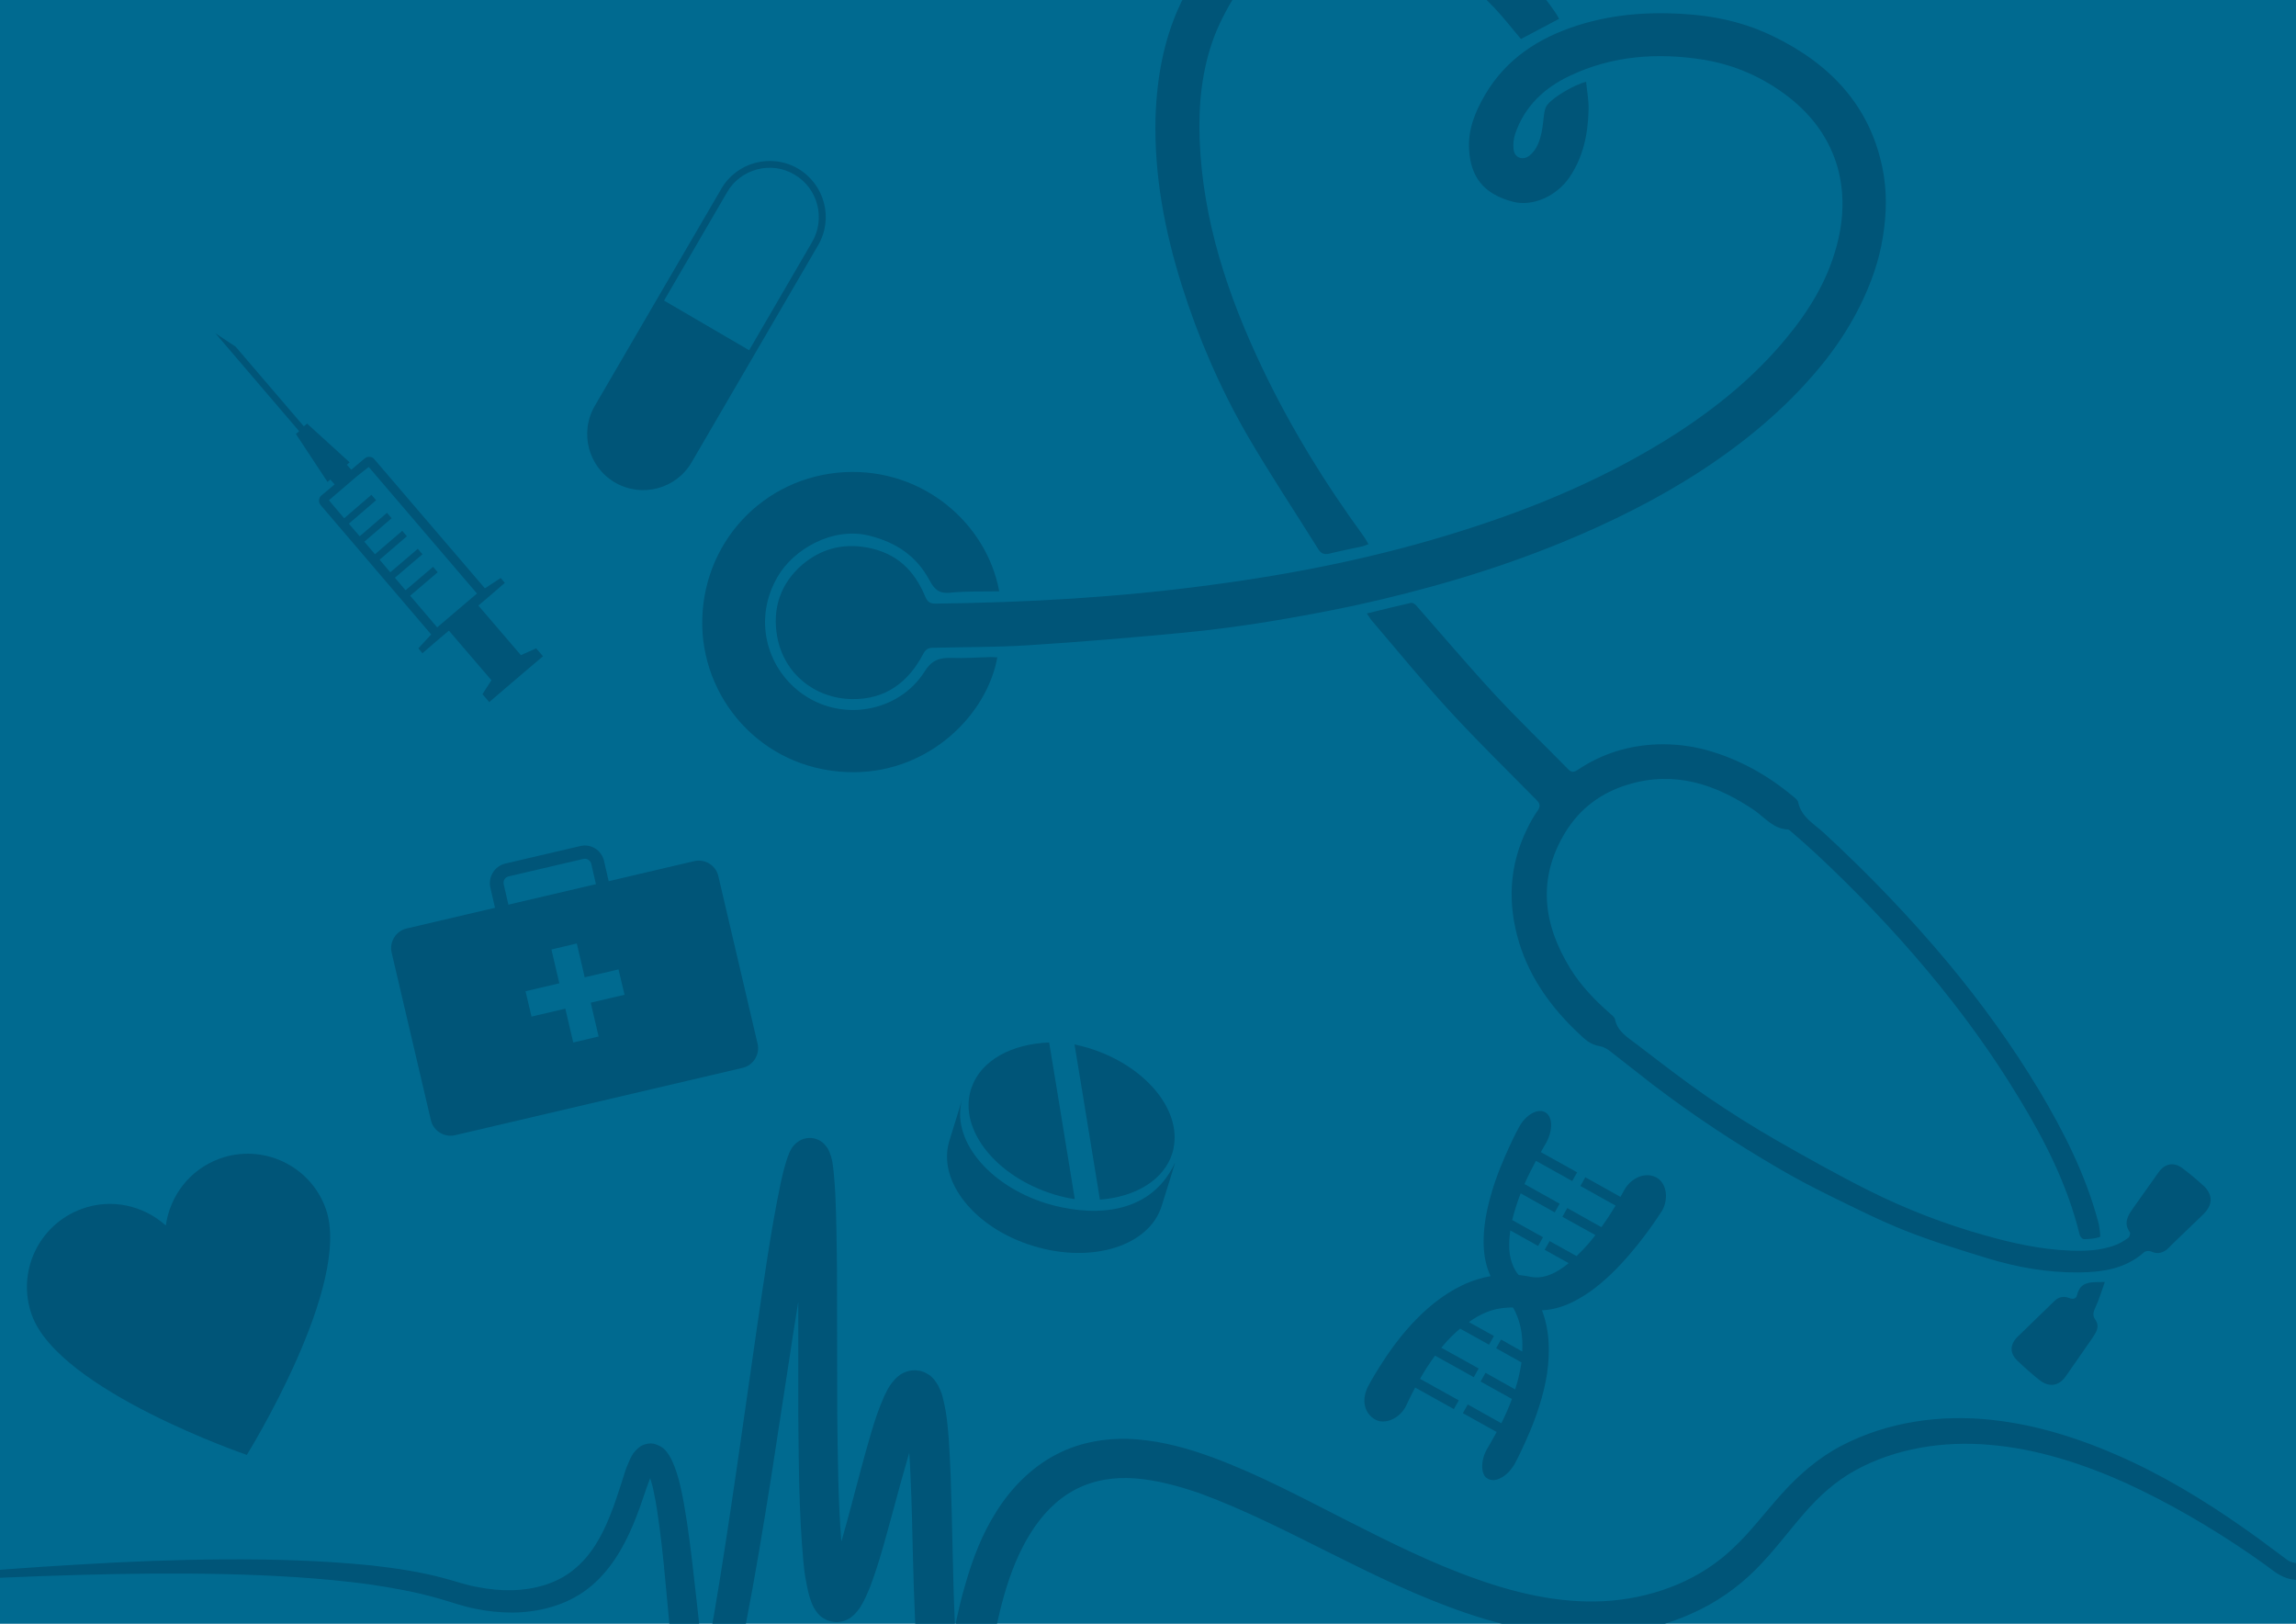 <?xml version="1.0" encoding="utf-8"?>
<!-- Generator: Adobe Illustrator 22.1.0, SVG Export Plug-In . SVG Version: 6.00 Build 0)  -->
<svg version="1.1" id="Layer_1" xmlns="http://www.w3.org/2000/svg" xmlns:xlink="http://www.w3.org/1999/xlink" x="0px" y="0px"
	 viewBox="0 0 841.9 595.3" style="enable-background:new 0 0 841.9 595.3;" xml:space="preserve">
<style type="text/css">
	.st0{fill:#006A90;}
	.st1{clip-path:url(#SVGID_2_);fill:#005578;}
</style>
<rect y="0" class="st0" width="841.9" height="595.3"/>
<g>
	<defs>
		<rect id="SVGID_1_" width="841.9" height="595.3"/>
	</defs>
	<clipPath id="SVGID_2_">
		<use xlink:href="#SVGID_1_"  style="overflow:visible;"/>
	</clipPath>
	<path class="st1" d="M344.7,621.6C344.7,621.6,344.7,621.6,344.7,621.6 M897.9,553.1c-4.4-1.3-9.2-1.5-13.8-0.5
		c-4.6,0.9-8.9,2.8-12.9,5c-8,4.4-14.9,10.6-22.3,14.1c-3.7,1.7-7.3,2.1-10.2,0.2l-10.5-7.8c-14.5-10.5-29.8-20.3-46.1-28
		c-16.4-7.7-33.9-13.7-52.3-15.6c-18.4-1.9-37.6,0.7-54.5,9.5c-8.5,4.4-15.9,10.9-22,17.7c-6.2,6.9-11.4,13.9-17.5,19.6
		c-11.9,11.6-28.1,18-44.6,19.5c-16.6,1.5-33.6-2.1-49.8-7.9c-16.3-5.7-32-13.6-47.8-21.6c-15.8-8-31.7-16.6-49-23
		c-8.7-3.2-17.9-5.8-27.7-6.6c-9.8-0.8-20.5,0.7-29.7,5.6c-9.2,4.8-16.6,12.5-21.8,20.8c-5.3,8.3-8.7,17.3-11.3,26.3
		c-1.6,5.3-2.8,10.6-3.9,15.9c0-0.6-0.1-1.2-0.1-1.8c-0.4-8.8-0.6-17.6-0.8-26.5c-0.2-8.9-0.4-17.8-0.7-26.8
		c-0.2-4.5-0.4-9-0.7-13.6c-0.4-4.6-0.7-9.1-2-14.4c-0.3-1.4-0.7-2.8-1.6-4.6c-0.2-0.5-0.4-0.9-0.9-1.6c-0.2-0.3-0.4-0.5-0.6-0.9
		c-0.3-0.4-0.6-0.7-1-1.1c-0.3-0.3-0.8-0.8-1.4-1.1c-0.6-0.4-1.1-0.7-2-1c-1.6-0.6-3.5-0.7-5.1-0.3c-3.1,0.8-4.2,2.2-5.1,3
		c-0.9,1-1.4,1.7-1.9,2.4c-0.9,1.4-1.5,2.7-2.1,3.9c-2.1,4.8-3.5,9.1-4.8,13.5c-2.6,8.8-4.8,17.4-7.1,26c-1.2,4.6-2.5,9.3-3.8,13.8
		c-1.2-15.3-1.3-31.1-1.5-46.8l-0.1-53.4c-0.1-8.9-0.2-17.9-0.6-27c-0.1-2.3-0.3-4.6-0.5-7c-0.1-1.2-0.2-2.4-0.4-3.7
		c-0.2-1.4-0.3-2.5-1.2-4.8c-0.3-0.6-0.4-1.4-1.9-3c-0.6-0.7-2.3-2.1-4.9-2.3c-2.6-0.1-4.2,0.9-5.1,1.6c-0.8,0.6-1.3,1.2-1.6,1.6
		c-0.4,0.5-0.5,0.7-0.7,1.1c-0.3,0.6-0.6,1-0.7,1.5c-0.7,1.6-1,2.8-1.4,4.1c-0.7,2.4-1.2,4.7-1.7,6.9c-3.7,17.9-6.1,35.5-8.7,53.1
		l-7.6,52.9c-2.6,17.6-5.2,35.2-8.2,52.6c-1.1,6-2.2,12-3.5,17.8c-2.3-17.1-3.7-34.7-6.3-52.3c-0.7-4.5-1.4-9-2.5-13.5
		c-0.5-2.3-1.2-4.6-2.1-7c-0.5-1.2-1-2.5-1.8-3.8c-0.9-1.3-1.8-3.3-5.4-4.4c-1.7-0.5-4,0-5.3,0.9c-1.3,0.9-1.9,1.7-2.5,2.4
		c-1,1.5-1.5,2.7-2,3.9c-1,2.3-1.6,4.5-2.3,6.7c-1.4,4.3-2.7,8.4-4.3,12.3c-3.1,7.9-7.3,15.1-13.5,20c-6,4.9-14.2,7.2-22.4,7.4
		c-4.1,0.1-8.3-0.3-12.4-1.1c-4.2-0.7-8.1-2.1-12.6-3.3c-8.9-2.4-17.9-3.7-26.8-4.7c-17.9-1.8-35.8-2.3-53.7-2.2
		c-17.9,0.1-35.7,0.8-53.5,1.9c-35.6,2-71.1,5.4-106.5,9.5c35.5-2.6,71.1-4.7,106.6-5.7c17.8-0.5,35.6-0.7,53.3-0.3
		c17.7,0.4,35.5,1.4,52.9,3.7c8.7,1.3,17.3,2.8,25.6,5.2c4,1.1,8.6,2.8,13.1,3.7c4.6,1,9.3,1.5,14.1,1.5c9.5-0.1,19.5-2.5,27.6-8.7
		c8-6.2,13-14.9,16.6-23.4c1.8-4.3,3.3-8.6,4.7-12.8c0.5-1.5,1.1-3,1.6-4.4c0.5,1.6,1,3.3,1.3,5c0.9,4.1,1.5,8.4,2.1,12.8
		c2.3,17.4,3.3,35.1,5.4,53.1c0.6,4.6,1.1,8.9,2.7,14.2c0.2,0.7,0.5,1.4,1,2.3c0.6,0.9,0.7,2,3.5,3.7c0.7,0.4,1.8,0.7,2.7,0.7
		c1,0,2-0.2,2.8-0.5c0.9-0.3,1.2-0.6,1.8-1c0.3-0.3,0.7-0.6,1-0.9c1-1.1,1.4-1.8,1.8-2.6c1.5-2.8,2.1-5,2.9-7.3
		c2.7-9,4.4-17.8,6.2-26.6c3.4-17.6,6.3-35.2,9.1-52.8l8.1-52.8c0.6-4,1.3-8,1.9-11.9l0,41.4c0.2,17.9,0.2,35.7,1.9,54.1
		c0.2,2.3,0.5,4.7,1,7.1c0.5,2.5,0.8,4.8,2.2,8.2c0.4,0.9,0.8,1.8,1.9,3.2c0.5,0.6,1.3,1.5,2.6,2.2c1.3,0.8,3.2,1.3,5,1.2
		c3.7-0.4,5.1-2.1,6.1-2.9c0.9-1,1.5-1.8,2-2.5c1.8-2.9,2.6-5.1,3.6-7.4c3.4-9,5.6-17.6,8-26.3c2.1-7.8,4.2-15.5,6.4-23
		c0.2,3.2,0.4,6.3,0.5,9.5c0.4,8.8,0.6,17.7,0.8,26.6c0.2,8.9,0.5,17.9,0.9,26.9c0.2,4.5,0.5,9,1,13.7c0.5,4.6,1,9.2,2.3,14.4
		c0.4,1.4,0.8,2.8,1.7,4.4l0.8,1.4c0.4,0.6,0.7,1,1.2,1.6c1,1.1,2.8,2.7,5.7,3.2c1.5,0.3,3.5,0,4.9-0.7c1.4-0.7,2.4-1.5,3-2.2
		c1.3-1.4,1.7-2.4,2.2-3.3c0.8-1.7,1.2-3,1.5-4.3c1.3-5,1.9-9.3,2.8-13.7c1.5-8.7,3.2-17.2,5.5-25.3c4.6-16.1,12.5-31.5,25.9-38.6
		c6.6-3.5,14.1-4.8,22.1-4.2c7.9,0.6,16.1,2.8,24.1,5.6c32.2,11.9,62.7,32,97.4,43.8c17.3,5.9,36.1,9.6,55.1,7.6
		c9.4-1.1,18.8-3.5,27.4-7.4c8.7-3.8,16.8-9.4,23.5-16.1c6.7-6.7,12.1-14.1,17.7-20.5c5.6-6.5,11.7-12,19-16
		c14.6-8,32.1-10.8,49.1-9.3c17.1,1.4,33.9,6.8,49.8,13.9c15.9,7.3,31.2,16.2,45.8,26.2l5.4,3.8l2.7,2c0.9,0.6,1.7,1.3,3.1,2
		c2.4,1.3,5.4,1.9,8.1,1.6c2.7-0.3,5.1-1.2,7.3-2.3c8.4-4.7,14.5-11,21.9-15.7c7.2-4.8,15.8-7.6,24.3-5.6c8.5,1.8,16,7.2,22.5,13.2
		C913.8,561.8,906.8,555.7,897.9,553.1"/>
	<path class="st1" d="M297.8,88.7l-23.1,39.7l-31.2-18.2l23.1-39.7c2.4-4.2,6.3-7.1,11-8.4c4.7-1.2,9.5-0.6,13.7,1.9
		C299.9,69,302.8,80.1,297.8,88.7 M292.6,61.8c-9.8-5.7-22.4-2.4-28.1,7.4l-23.2,39.8l-23.2,39.8c-5.7,9.8-2.4,22.4,7.4,28.1
		c9.8,5.7,22.4,2.4,28.1-7.4l23.2-39.8l-3-1.8l-29.4-17.1l-0.2-0.1l0.2,0.1l29.4,17.1l3,1.8L300,89.9
		C305.7,80.1,302.4,67.6,292.6,61.8"/>
	<path class="st1" d="M220,330.6c0.3,1.3-0.5,2.6-1.8,2.9l-27.4,6.4c-1.3,0.3-2.6-0.5-2.9-1.8l-3.2-13.9c-0.3-1.3,0.5-2.6,1.8-2.9
		l27.4-6.4c1.3-0.3,2.6,0.5,2.9,1.8L220,330.6z M212.7,310.2l-27.4,6.4c-3.9,0.9-6.4,4.9-5.5,8.8l3.2,13.9c0.9,3.9,4.9,6.4,8.8,5.5
		l27.4-6.4c3.9-0.9,6.4-4.9,5.5-8.8l-3.2-13.9C220.6,311.7,216.7,309.2,212.7,310.2"/>
	<path class="st1" d="M229,364.7l-12.4,2.9l2.9,12.4l-9.3,2.2l-2.9-12.4l-12.4,2.9l-2.2-9.3l12.4-2.9l-2.9-12.4l9.3-2.2l2.9,12.4
		l12.4-2.9L229,364.7z M254.6,315.7l-105.5,24.7c-3.9,0.9-6.4,4.9-5.5,8.8l14.4,61.5c0.9,3.9,4.9,6.4,8.8,5.5l105.5-24.7
		c3.9-0.9,6.4-4.9,5.5-8.8l-14.4-61.5C262.5,317.3,258.6,314.8,254.6,315.7"/>
	<path class="st1" d="M430.8,426.4c-9.7,20.6-32.6,19.2-47.1,14.8c-21.5-6.7-35.3-23.8-30.8-38.5c0.1-0.3-4.2,13.7-4.8,15.6
		c-4.5,14.7,9.3,32,30.8,38.5c21.5,6.6,42.6,0,47.1-14.8C426.6,440.1,431.1,425.8,430.8,426.4"/>
	<path class="st1" d="M430.3,421c3-14.3-10.6-30.5-31.2-36.8c-1.7-0.5-3.4-0.9-5.1-1.3l2.9,17.6l6.4,39.2c0,0,0,0.1,0,0.1
		c0,0,0,0,0.1,0c13.1-1,23.5-7.3,26.5-17.1C430.1,422.1,430.2,421.5,430.3,421"/>
	<path class="st1" d="M394.1,439.6l-7-42.9l-2.4-14.5c-13.7,0.5-24.9,6.5-28.4,16.4c-0.1,0.3-0.2,0.6-0.3,0.9
		c-4.5,14.7,9.3,32,30.8,38.5C389.2,438.7,391.7,439.3,394.1,439.6C394.1,439.7,394.1,439.7,394.1,439.6
		C394.1,439.7,394.1,439.6,394.1,439.6"/>
	<path class="st1" d="M807.8,445.3c-3.5,3.4-7,6.7-10.5,10.1c-0.7,0.6-1.3,1.3-2,2c-1.9,1.9-4,2.6-6.6,1.4c-0.7-0.3-1.9-0.2-2.5,0.3
		c-6.9,6.1-15.2,7.3-23.9,7.4c-11.6,0.1-22.9-1.9-33.9-5.3c-10.1-3.1-20.2-6.2-30-10.1c-9.3-3.7-18.2-8.2-27.2-12.6
		c-6.5-3.2-12.8-6.5-19.1-10.2c-16-9.3-31.4-19.5-46.1-30.7c-5.2-4-10.4-8.2-15.6-12.2c-1.1-0.9-2.6-1.7-4-1.9
		c-3.2-0.5-5.3-2.5-7.4-4.5c-9.9-9.3-17.8-20-21.9-33.2c-4.4-14.4-3.8-28.4,2.9-42c1.1-2.3,2.4-4.6,3.9-6.7c1-1.5,0.8-2.5-0.4-3.7
		c-10.7-10.9-21.6-21.5-31.9-32.7c-9.9-10.8-19.2-22.2-28.7-33.3c-0.5-0.6-0.9-1.4-1.7-2.5c5.7-1.4,11-2.7,16.3-3.9
		c0.5-0.1,1.5,0.6,1.9,1.1c9.5,10.8,18.8,21.8,28.6,32.4c8.8,9.5,18.1,18.4,27.1,27.6c1.3,1.3,2.3,0.9,3.5,0.1
		c8.8-5.9,18.5-8.9,29.1-9.3c6.2-0.2,12.2,0.5,18.1,2.1c11.8,3.3,22.3,9.1,31.7,17c0.8,0.6,1.8,1.4,1.9,2.3
		c1.2,5.3,5.7,7.7,9.2,10.9c16.3,15,31.6,30.9,45.8,47.9c12.3,14.8,23.5,30.3,33.4,46.8c9,15.1,16.9,30.7,21.5,47.8
		c0.2,0.6,0.3,1.1,0.4,1.7c0.2,1.4,0.6,4,0.3,4.1c-1.8,0.6-3.9,0.8-5.9,0.8c-0.6,0-1.5-1.1-1.6-1.9c-4.4-17.9-12.6-34.1-22.1-49.7
		c-9.9-16.4-21.1-31.8-33.4-46.5c-12.8-15.3-26.6-29.7-41.2-43.3c-2.9-2.7-6-5.4-9-8c-0.4-0.3-0.8-0.8-1.2-0.8
		c-5.4-0.2-8.5-4.4-12.4-7.1c-14.1-9.5-29.1-14.5-46.1-9.4c-9.8,2.9-17.7,8.7-23.1,17.5c-10.4,17.1-8.2,33.7,1.8,50
		c3.9,6.3,9,11.6,14.6,16.5c0.7,0.6,1.6,1.3,1.8,2.1c0.9,4.6,4.8,6.7,8,9.2c8.5,6.5,17,13.1,25.8,19.2c8.2,5.6,16.6,10.9,25.3,15.9
		c11.2,6.4,22.4,12.7,34,18.5c13.6,6.8,27.8,12.3,42.5,16.4c10.2,2.9,20.6,5.2,31.4,5.6c5.5,0.2,11.1,0,16.4-2
		c1.7-0.6,3.3-1.6,4.8-2.7c0.5-0.3,0.8-1.7,0.6-2c-2.5-3.4-0.7-6.2,1.2-8.9c3.1-4.4,6.2-8.7,9.3-13.1c2.2-3.1,5.4-3.9,8.5-1.7
		c3,2.2,5.8,4.6,8.5,7.1C811.5,438.5,811.3,441.9,807.8,445.3 M767.2,490.6c-3.2,4.6-6.4,9.2-9.6,13.8c-2.5,3.7-6.1,4.4-9.7,1.6
		c-2.8-2.2-5.5-4.6-8.1-7.1c-2.9-2.7-2.9-5.9,0-8.8c4.5-4.4,9-8.7,13.5-13.1c1.6-1.6,3.5-1.9,5.5-1.1c1.3,0.5,2.5,0.3,2.8-1.1
		c1.3-5.3,5.4-4.7,10.2-4.8c-1.2,3.4-2.1,6.4-3.4,9.2c-0.7,1.6-1.3,2.9-0.1,4.6C770.1,486.4,768.6,488.5,767.2,490.6 M433.6,232
		c-19,1.8-38,3.4-57.1,4.6c-11.4,0.7-22.9,0.6-34.4,0.9c-1.7,0-2.6,0.5-3.5,2.1c-5.5,10.6-14,16.9-26.2,16.7
		c-13.5-0.2-24.9-9.2-27.4-22.8c-1.9-10.4,1.2-19.6,9.2-26.5c6.7-5.6,14.4-7.9,23.6-6.3c11,2,17.5,8.4,21.5,18.1
		c0.8,1.9,1.8,2.5,3.7,2.5c33.7-0.4,67.3-2.3,100.7-6.8c31.2-4.1,62-10.3,92-19.8c27.7-8.7,54.2-19.9,78.7-35.6
		c15.2-9.8,29-21.1,40.5-35c8.3-10,15.1-21,18.5-33.7c5.5-19.9,1.1-40.3-17.5-54.8c-9.3-7.2-19.7-11.8-31.2-13.7
		c-16.9-2.7-33.5-1.5-49.1,5.9c-9.3,4.4-16.5,11.1-20,21.2c-0.6,1.8-0.8,3.8-0.6,5.7c0.3,3.2,3.4,4.3,5.9,2.3
		c2.7-2.2,3.7-5.4,4.4-8.6c0.5-2.4,0.6-4.8,1-7.2c0.2-1,0.5-2.2,1.2-2.9c2.2-2.8,9.9-7.3,14.1-8.3c0.3,3.4,1,6.8,0.9,10.2
		c-0.2,8.8-1.9,17.3-7,24.8c-4.7,6.9-13.4,10.8-20.6,9c-11.3-2.9-15.6-9.5-16.2-19c-0.5-7.3,2.1-13.8,5.7-20
		c7.7-13.3,19.7-21.1,34.1-25.7c14.2-4.5,28.7-5.2,43.5-3.8c9.9,1,19.4,3.5,28.2,7.8c20.4,9.9,35.2,24.9,40,48
		c1.8,8.5,1.6,17.1,0.2,25.7c-1.4,8.8-4.4,17.1-8.3,25c-4.1,8.3-9.2,15.9-15.1,23c-12.5,15-27.4,27.3-43.7,37.9
		c-15.9,10.3-32.9,18.7-50.4,25.9c-24.8,10.2-50.5,17.6-76.6,23.3C475.6,226.4,454.7,230,433.6,232 M309.7,173.1
		c28.9-1.5,52.2,19,56.7,43.7c-6.2,0.1-12.1-0.1-18,0.5c-4,0.4-5.7-1.1-7.6-4.6c-4.7-8.8-12.1-13.8-22-16.3
		c-13.5-3.4-27.9,5-33.7,15.1c-8.9,15.4-4.1,32.9,8.3,42.3c14.9,11.3,36.3,7.3,45.7-7.7c2.7-4.3,5.6-5,9.9-4.9
		c4.8,0.2,9.5-0.2,14.3-0.3c0.8,0,1.6,0.1,2.4,0.1c-3.8,21-24.7,41.9-52.4,42.1c-32,0.2-55.1-24.9-55.8-53.5
		C256.9,199.2,279.9,174.7,309.7,173.1 M434.4-1.7c10.4-19.8,26.3-32.7,48.9-36.2c9-1.4,18.1-1.2,26.9,1.2c6.9,1.8,14,3.5,20.2,6.7
		c7.5,3.8,14.4,8.9,21,14.1c7.4,5.8,13.7,12.8,19,20.6c0.5,0.7,0.8,1.4,1.3,2.2c-4.8,2.5-9.4,5-14,7.4c-3.3-3.9-6.4-7.9-9.9-11.6
		c-8.2-8.7-17.6-15.8-28.8-20.1c-13.9-5.3-28.1-7.2-42.5-2.2c-12.2,4.3-21.1,12.4-27,23.8c-1.6,3-3.1,6.1-4.3,9.3
		c-4.6,12.3-5.8,25.1-5.3,38.1c1.2,29.4,10.3,56.7,22.8,83c10.4,21.9,23.1,42.5,37.4,62.1c0.6,0.8,1,1.7,1.7,2.8
		c-0.9,0.3-1.6,0.7-2.2,0.8c-4.1,0.9-8.2,1.7-12.3,2.7c-1.7,0.4-2.9-0.1-3.8-1.5c-8.8-14.1-18-27.9-26.3-42.2
		c-9.9-17.2-17.8-35.5-23.8-54.5c-6.3-20-10.2-40.4-9.7-61.5C424.2,27.7,427,12.4,434.4-1.7"/>
	<path class="st1" d="M135.2,171.2l39.7,46.4l-1.9,1.6l-10.8,9.2l-1.9,1.6l-9.9-11.6l1.9-1.6l8.2-7l-1.7-2l-8.2,7l-1.9,1.6l-3.9-4.6
		l1.9-1.6l8.2-7l-1.7-2l-8.2,7l-1.9,1.6l-3.9-4.6l10-8.6l-1.7-2l-10,8.6l-3.9-4.6l10-8.6l-1.7-2l-10,8.6l-4-4.6l10-8.6l-1.7-2
		l-10,8.6l-5.6-6.6l4.1-3.5l6.3-5.4L135.2,171.2z M79,122.2l30.7,35.9l-1.2,1l11.6,17.6l1-0.9l1.6,1.8l-4.9,4.1
		c-0.5,0.4-0.8,1-0.8,1.7c-0.1,0.7,0.2,1.3,0.6,1.8l40.5,47.4l-4.7,5.1l1.5,1.8l5.2-4.5l4.5-3.8l15.6,18.2l-3.3,5.1l2.5,2.9l9.8-8.4
		l9.9-8.4l-2.5-2.9l-5.6,2.5L175.4,222l4.5-3.8l5.2-4.5l-1.5-1.8l-5.8,3.8l-40.6-47.4c-0.4-0.5-1-0.8-1.7-0.8
		c-0.7-0.1-1.3,0.2-1.8,0.6l-4.9,4.1l-1.6-1.8l1-0.9l-15.6-14.2l-1.2,1l-25-29.2L79,122.2z"/>
	<path class="st1" d="M119.4,443c-5.7-15.8-23.2-23.9-38.9-18.2c-11,4-18.2,13.7-19.7,24.5c-8.1-7.3-19.9-10.1-30.8-6.1
		C14.1,449,6,466.4,11.7,482.2c10.1,27.7,78.8,51.2,78.8,51.2S129.5,470.7,119.4,443"/>
	<path class="st1" d="M567,418.9c2.4-4.5,2.4-9.3-0.2-11c-2.7-1.8-7.3,0.6-9.9,5.5c0,0-1.5,2.7-3.5,7.1c-2,4.4-4.7,10.5-6.7,17.6
		c-2,7-3.5,15.2-2.2,23.1c0.7,3.9,2.2,7.8,4.4,10.7c0.5,0.7,1.1,1.4,1.7,2.1l1.2,1.3c0.7,0.8,1.3,1.5,1.8,2.2
		c1.9,2.6,4.1,7.1,4.5,12.9c0.2,1.6,0.1,3.4,0.1,5.1l-7.8-4.4l-1.8,3.2l9.3,5.2c-0.5,3.2-1.2,6.4-2.2,9.5c0,0.1-0.1,0.3-0.1,0.4
		l-10.9-6.1l-1.8,3.2l11.5,6.4c-1.2,3.3-2.6,6.3-3.9,8.9l-12.3-6.9l-1.8,3.2l12.4,6.9c-2,3.7-3.4,6-3.4,6c-1.3,2.2-1.9,4.5-1.9,6.6
		c0,2,0.6,3.8,2,4.5c1.4,0.8,3.1,0.7,4.9-0.3c1.8-0.9,3.6-2.7,5-5.1c0,0,1.6-2.9,3.8-7.8c2.2-4.8,5-11.6,6.9-19.4
		c1.9-7.7,2.6-16.7,0.7-24.6c-0.9-3.9-2.5-7.5-4.3-10.4c-0.9-1.5-1.8-2.8-2.8-3.9c-0.5-0.6-0.9-1.1-1.4-1.6l-1.2-1.3
		c-2-2.1-3.9-6.3-3.7-11.7c0-1.6,0.2-3.2,0.4-4.9l10.2,5.7l1.8-3.2l-11.3-6.3c0.7-2.9,1.6-5.7,2.6-8.5c0.2-0.5,0.4-0.9,0.5-1.3
		l12.5,7l1.8-3.2l-12.9-7.2c1.4-3.2,2.9-6.1,4.2-8.5l13.3,7.4l1.8-3.2l-13.3-7.4C566.2,420.2,567,418.9,567,418.9"/>
	<path class="st1" d="M607,431.5c-3.9-1.8-8.8,0.3-11.3,4.6c0,0-0.6,1-1.5,2.7l-12.9-7.2l-1.8,3.2l12.9,7.2c-1.4,2.3-3.1,5-5.2,7.9
		l-12.5-7l-1.8,3.2l12.1,6.7c-0.8,1-1.6,2.1-2.5,3.1c-1.4,1.6-2.8,3.1-4.4,4.6l-9.9-5.5l-1.8,3.2l8.8,4.9c-2.1,1.7-4.2,3.1-6.3,4
		c-2.3,1-4.3,1.3-6,1.2c-0.4,0-0.8-0.1-1.2-0.1l-2-0.4c-1.5-0.2-2.8-0.4-4.1-0.5c-2.4-0.1-5.4-0.1-8.8,0.5
		c-3.4,0.6-7.1,1.7-10.6,3.4c-7.2,3.4-13.7,8.9-18.8,14.5c-5.1,5.6-9,11.3-11.6,15.5c-2.7,4.2-4.1,7-4.1,7c-1.3,2.4-1.7,5.1-1.2,7.2
		c0.5,2.2,1.8,3.9,3.7,5c1.9,1.1,4.2,0.9,6.2,0c2.1-0.9,3.9-2.6,5.1-4.8c0,0,1.2-2.7,3.4-6.9l14.2,7.9l1.8-3.2l-14.2-7.9
		c1.5-2.7,3.3-5.5,5.5-8.5l14.2,7.9l1.8-3.2l-13.7-7.6c0.2-0.2,0.4-0.5,0.6-0.7c1.9-2.3,4-4.4,6.3-6.3l10.6,5.9l1.8-3.2l-9.2-5.1
		c2-1.4,4.1-2.7,6.2-3.5c2.8-1.2,5.6-1.7,8.1-1.8c1.3-0.1,2.5,0,3.6,0.1c0.5,0.1,1.1,0.1,1.6,0.2l1.6,0.3c2.3,0.4,5.3,0.6,8.5,0.1
		c3.2-0.5,6.6-1.7,9.7-3.4c6.3-3.3,11.9-8.4,16.5-13.3c9.2-9.9,15-19.6,15.1-19.6C612.1,439,610.9,433.3,607,431.5"/>
</g>
</svg>
